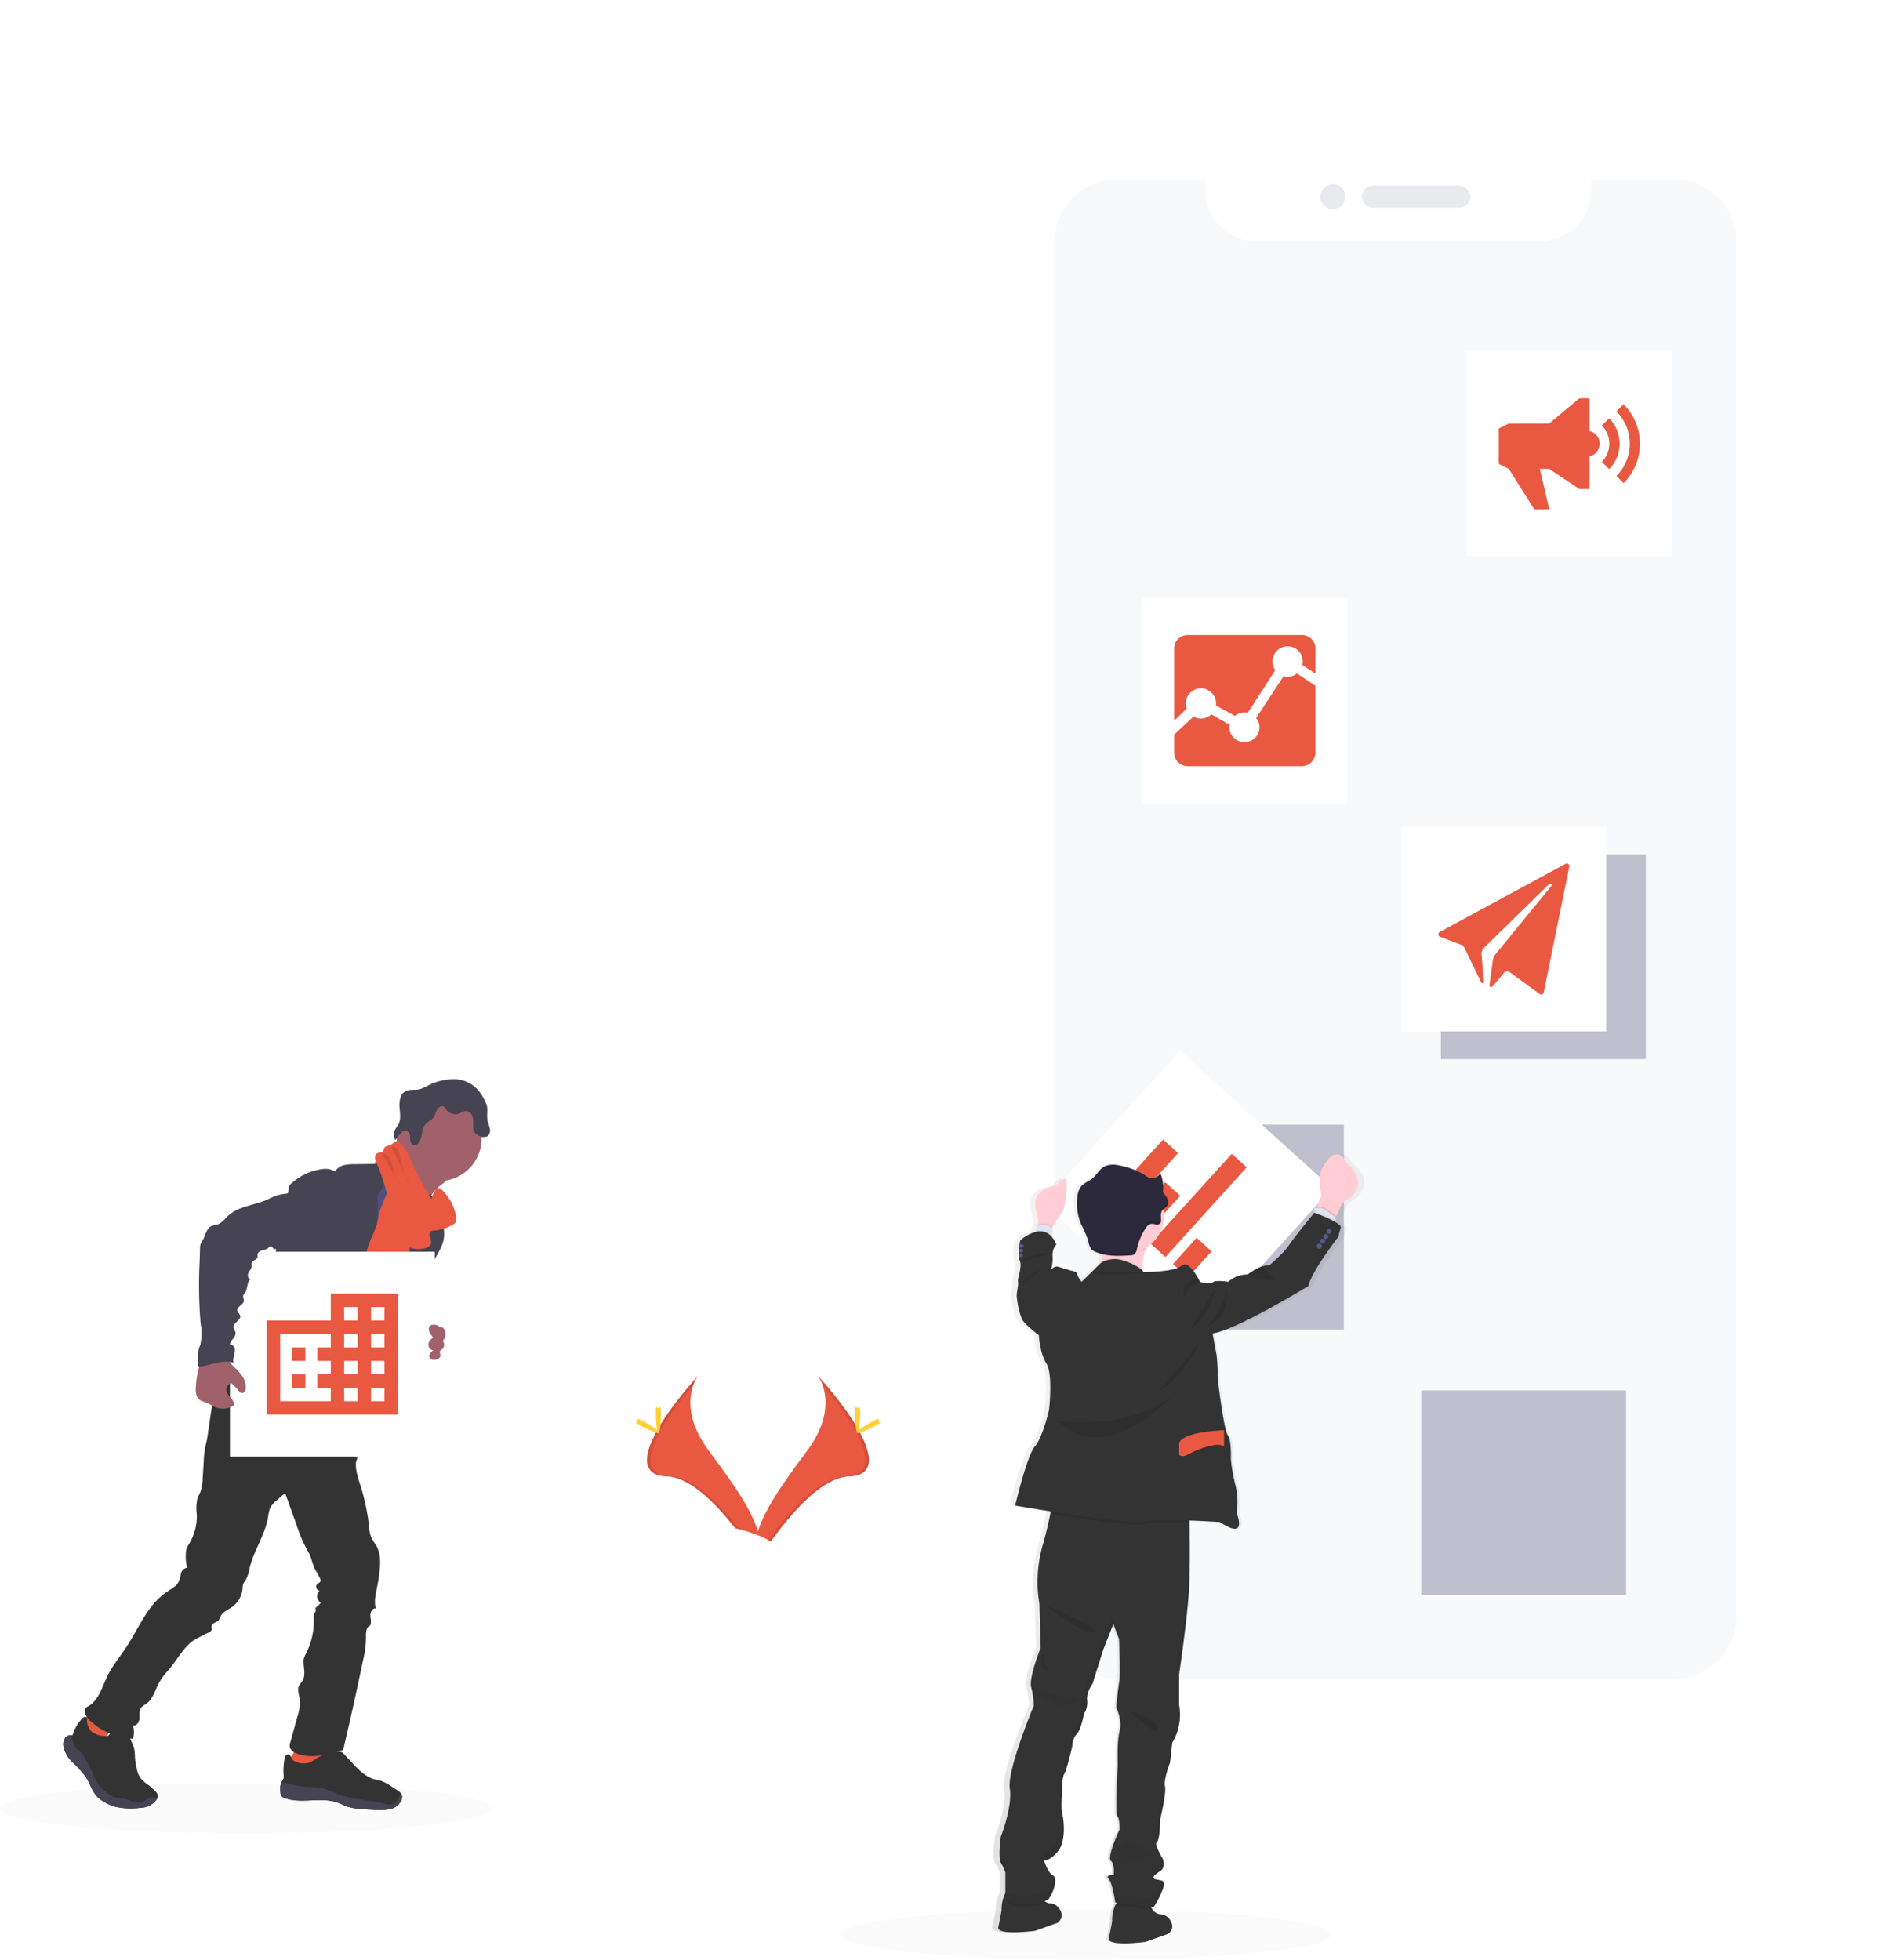 <svg xmlns="http://www.w3.org/2000/svg" xmlns:xlink="http://www.w3.org/1999/xlink" width="527.609" height="546.509" viewBox="0 0 527.609 546.509"><defs><filter id="a" x="250.63" y="23.593" width="276.979" height="500.978" filterUnits="userSpaceOnUse"><feOffset dy="15" input="SourceAlpha"/><feGaussianBlur stdDeviation="10" result="b"/><feFlood flood-color="#707070" flood-opacity="0.122"/><feComposite operator="in" in2="b"/><feComposite in="SourceGraphic"/></filter><linearGradient id="c" x1="0.499" y1="1" x2="0.499" gradientUnits="objectBoundingBox"><stop offset="0" stop-color="gray" stop-opacity="0.251"/><stop offset="0.54" stop-color="gray" stop-opacity="0.122"/><stop offset="1" stop-color="gray" stop-opacity="0.102"/></linearGradient></defs><g transform="translate(0)"><g transform="translate(277.643 38.593)" opacity="0.9"><rect width="6.486" height="53.454" rx="2.29" transform="translate(0 100.027)" fill="#fff"/><rect width="3.638" height="17.598" rx="1.819" transform="translate(218.392 58.154)" fill="#fff"/><rect width="4.099" height="30.629" rx="2.05" transform="translate(218.062 90.371)" fill="#fff"/><rect width="3.902" height="30.892" rx="1.951" transform="translate(218.194 131.717)" fill="#fff"/><g transform="matrix(1, 0, 0, 1, -277.64, -38.59)" filter="url(#a)"><rect width="216.979" height="440.978" rx="38.99" transform="translate(280.63 38.59)" fill="#fff"/></g><g transform="translate(90.547 12.752)"><rect width="30.299" height="6.149" rx="3.075" transform="translate(11.566 0.41)" fill="#e6e8ec"/><circle cx="3.492" cy="3.492" r="3.492" transform="translate(0)" fill="#e6e8ec"/></g></g><ellipse cx="68.578" cy="6.991" rx="68.578" ry="6.991" transform="translate(234.328 532.527)" fill="#afafaf" opacity="0.05"/><ellipse cx="68.578" cy="6.991" rx="68.578" ry="6.991" transform="translate(0 497.301)" fill="#afafaf" opacity="0.05"/><path d="M504.022,174.84h24.816v2.994a14.187,14.187,0,0,0,14.187,14.187h79.193a14.187,14.187,0,0,0,14.187-14.187V174.84h23.308a17.225,17.225,0,0,1,17.225,17.232V575.614a17.225,17.225,0,0,1-17.225,17.232H504.022a17.232,17.232,0,0,1-17.232-17.232V192.072A17.232,17.232,0,0,1,504.022,174.84Z" transform="translate(-192.734 -124.769)" fill="#f8f9fa"/><path d="M793.576,132.7s61.638-3.719,54.369,39.472c0,0,1.464,7.635-5.476,11.1,0,0-.11-3.2-6.318-2.116a28.14,28.14,0,0,1-6.7.322,13.909,13.909,0,0,1-8.192-3.375h0s-17.32-7.159-24.062-35.475c0,0-4.985-6.178-4.788-7.767l10.4,4.444s-3.55,7.5-.732,13.741c0,0,.337-13.47,2.335-13.177.41.059,5.41,2.6,5.41,2.6s-6.12,13.067-1.464,22.569c0,0-1.75-16.105,3.411-21.625l7.32,4.275s-7.145,13.5-2.306,24.516c0,0-1.237-16.9,3.843-23.477l6.632,5.176s-6.713,13.3-2.621,22.437c0,0,.542-19.663,4.063-21.149,0,0,5.805,5.124,6.691,7.218,0,0-4.6,9.663-1.75,14.758,0,0,1.75-13.1,3.184-13.177,0,0,5.783,8.682,6.383,14.641,0,0-.249-8.85-4.978-15.461,0,0,5.586.959,8.85,4.583,0,0-.9-6.135-10.249-6.676,0,0-4.78-6.588-6.061-6.984,0,0,9.334-.783,14.992,1.728,0,0-4.978-5.79-16.705-3.155l-6.544-5.351s12.284-1.676,17.5.176c0,0-6-5.124-19.267-1.391l-7.13-4.261s10.476-2.262,16.72-1.464c0,0-6.588-3.55-18.806.3l-5.124-2.291s7.679-1.508,9.927-1.75,2.365-.856,2.365-.856a26.61,26.61,0,0,0-14.516,1.654S793.393,133.381,793.576,132.7Z" transform="translate(-586.061 -113.456)" fill="#fff"/><path d="M747.767,106.477s27.818-1.676,24.568,17.84a4.761,4.761,0,0,1-2.474,5.015s-.051-1.464-2.855-.959a12.819,12.819,0,0,1-3.023.146,6.31,6.31,0,0,1-3.7-1.523h0s-7.826-3.236-10.871-16.032c0,0-2.255-2.789-2.2-3.507l4.7,2.006s-1.6,3.389-.337,6.208c0,0,.146-6.083,1.054-5.944.183,0,2.438,1.179,2.438,1.179s-2.76,5.9-.674,10.2c0,0-.791-7.277,1.537-9.773l3.309,1.933s-3.228,6.1-1.039,11.076c0,0-.564-7.635,1.735-10.607l3,2.343s-3.038,6.01-1.186,10.139c0,0,.242-8.887,1.83-9.561,0,0,2.628,2.313,3.023,3.265,0,0-2.072,4.392-.783,6.669,0,0,.791-5.922,1.464-5.952,0,0,2.613,3.924,2.884,6.588a14.246,14.246,0,0,0-2.247-6.984,7.841,7.841,0,0,1,4,2.072s-.4-2.774-4.641-3.016c0,0-2.16-2.979-2.738-3.162,0,0,4.217-.351,6.771.783,0,0-2.247-2.613-7.547-1.464l-2.928-2.416s5.549-.732,7.906.081c0,0-2.716-2.313-8.7-.63l-3.221-1.925s4.729-1.018,7.547-.652c0,0-2.972-1.6-8.492.132l-2.306-1.032s3.463-.681,4.48-.791,1.069-.388,1.069-.388a11.976,11.976,0,0,0-6.508.732S747.686,106.784,747.767,106.477Z" transform="translate(-477.032 -106.441)" fill="#fff"/><path d="M872.751,630.54s-6.332,8.287,2.928,20.79,16.888,23.06,13.8,30.856c0,0-13.967-23.22-25.336-23.55S860.248,644.507,872.751,630.54Z" transform="translate(-678.107 -246.875)" fill="#e95841"/><path d="M873.245,630.54a10.434,10.434,0,0,0-1.3,2.6c-11.091,13.03-17,25.2-6.332,25.5,9.927.285,21.844,18.045,24.692,22.525a8.384,8.384,0,0,1-.337,1.025s-13.967-23.22-25.336-23.55S860.741,644.507,873.245,630.54Z" transform="translate(-678.601 -246.875)" opacity="0.1"/><path d="M896.42,644.316c0,2.928.329,5.278.732,5.278s.732-2.365.732-5.278-.41-1.537-.813-1.537S896.42,641.388,896.42,644.316Z" transform="translate(-713.547 -250.066)" fill="#ffd037"/><path d="M898.672,648.987c2.562,1.391,4.788,2.24,4.985,1.881s-1.728-1.772-4.29-3.17-1.545-.373-1.742,0S896.11,647.589,898.672,648.987Z" transform="translate(-719.84 -251.282)" fill="#ffd037"/><path d="M834.66,630.54s6.332,8.287-2.928,20.79-16.888,23.06-13.806,30.856c0,0,13.967-23.22,25.336-23.55S847.163,644.507,834.66,630.54Z" transform="translate(-606.561 -246.875)" fill="#e95841"/><path d="M834.287,630.54a10.134,10.134,0,0,1,1.3,2.6c11.091,13.031,17,25.2,6.339,25.5-9.934.285-21.844,18.045-24.7,22.525a9.87,9.87,0,0,0,.337,1.025s13.967-23.22,25.336-23.55S846.79,644.507,834.287,630.54Z" transform="translate(-606.188 -246.875)" opacity="0.1"/><path d="M822.014,644.316c0,2.928-.329,5.278-.732,5.278s-.732-2.365-.732-5.278.41-1.537.813-1.537S822.014,641.388,822.014,644.316Z" transform="translate(-582.137 -250.066)" fill="#ffd037"/><path d="M817.878,648.987c-2.555,1.391-4.788,2.24-4.978,1.881s1.72-1.772,4.282-3.17,1.552-.373,1.742,0S820.411,647.589,817.878,648.987Z" transform="translate(-573.938 -251.282)" fill="#ffd037"/><path d="M889.173,696.107s-17.708-.549-23.045-4.348-27.239-8.338-28.55-2.24-26.61,30.314-6.588,30.475,46.456-3.119,51.778-6.361S889.173,696.107,889.173,696.107Z" transform="translate(-651.317 -261.879)" fill="#fff"/><path d="M830.613,721.366c19.992.161,46.456-3.118,51.778-6.361,4.063-2.467,5.673-11.332,6.215-15.424h.593s-1.12,14.282-6.449,17.525-31.785,6.523-51.778,6.362c-5.769-.051-7.767-2.1-7.657-5.124C824.12,720.18,826.316,721.329,830.613,721.366Z" transform="translate(-651.342 -265.374)" fill="#fff" opacity="0.2"/><rect width="57.122" height="57.122" transform="translate(317.635 313.645)" fill="#3a3768" opacity="0.3"/><rect width="57.122" height="57.122" transform="translate(401.82 238.244)" fill="#3a3768" opacity="0.3"/><rect width="57.122" height="57.122" transform="translate(396.33 387.757)" fill="#3a3768" opacity="0.3"/><rect width="57.122" height="57.122" transform="translate(409.075 97.991)" fill="#fff"/><path d="M564.808,265.79l-2.028,2.02a7.152,7.152,0,0,1,0,10.124l2.028,2.035a10.029,10.029,0,0,0,0-14.18Z" transform="translate(-116.093 -149.139)" fill="#e95841"/><path d="M558.343,259.849l-2,2a12.723,12.723,0,0,1,0,17.979l2,2a15.534,15.534,0,0,0,0-21.961Zm-9.517,7.482V258.18h-2.818l-8.433,7.028H526.331l-2.811,1.406v9.846l2.811,1.406,7.057,11.252H537.6l-2.635-11.252H537.6l8.433,5.629h2.818v-9.151a3.594,3.594,0,0,0,0-7.013Z" transform="translate(-105.573 -147.1)" fill="#e95841"/><rect width="57.122" height="57.122" transform="matrix(-0.742, -0.671, 0.671, -0.742, 333.115, 373.735)" fill="#fff"/><path d="M712.673,548.3l-4.143-3.763-22.693,25.014,4.173,3.777Zm-9.787,23.426-4.173-3.77-6.588,7.32,4.173,3.77Zm-8.741-15.49-4.173-3.777L679.6,563.929l4.165,3.77Zm-.593-11.918-4.173-3.777L673.34,558.263l4.173,3.777Z" transform="translate(-365.031 -222.759)" fill="#e95841"/><rect width="57.122" height="57.122" transform="translate(318.579 166.826)" fill="#fff"/><path d="M677.664,363.732,670,375.445a4.172,4.172,0,0,1,.952,2.665,4.224,4.224,0,0,1-8.44,0,4.65,4.65,0,0,1,.073-.783l-5.066-2.928a4.239,4.239,0,0,1-5,.63l-5.388,5.044V385.1a3.763,3.763,0,0,0,3.755,3.755h31.873a3.77,3.77,0,0,0,3.755-3.755V366.419L681.39,363a4.173,4.173,0,0,1-2.584.893,4.3,4.3,0,0,1-1.113-.154Z" transform="translate(-319.708 -175.187)" fill="#e95841"/><path d="M654.6,363.215a4.217,4.217,0,0,1,4.224,4.217,2.732,2.732,0,0,1-.037.549l5.285,2.928a4.15,4.15,0,0,1,2.672-.952,4.056,4.056,0,0,1,.908.1l7.687-11.9a4.217,4.217,0,1,1,7.657-2.445,4.389,4.389,0,0,1-.117,1l3.66,2.423v-7.042a3.763,3.763,0,0,0-3.755-3.748h-31.9a3.755,3.755,0,0,0-3.755,3.748v20.161l3.514-3.367a4.261,4.261,0,0,1-.264-1.464,4.217,4.217,0,0,1,4.217-4.2Z" transform="translate(-319.708 -171.258)" fill="#e95841"/><rect width="57.122" height="57.122" transform="translate(390.788 230.514)" fill="#fff"/><path d="M585.929,435.458,550.79,454.491a.732.732,0,0,0,.051,1.31l6,2.262a1.464,1.464,0,0,1,.791.732l4.656,9.59c.088.425.871.542.878.11l-.732-7.928a2.818,2.818,0,0,1,.644-1.6l18.213-17.847a.454.454,0,0,1,.4-.117.417.417,0,0,1,.227.666l-15.7,19.194a3.507,3.507,0,0,0-.615,1.581l-.937,6.845c.073.6.542.827.922.293l3.382-3.975a.732.732,0,0,1,1-.161l8.719,6.354a.732.732,0,0,0,1.105-.432l7.152-35.138a.732.732,0,0,0-1.025-.791Z" transform="translate(-149.317 -194.578)" fill="#e95841"/><path d="M1032.569,776.743c-3.323.432-6.771.732-9.956-.337-.49-.154-1.054-.49-.988-1a1.172,1.172,0,0,1,.227-.483,31.052,31.052,0,0,0,3.023-5.732.468.468,0,0,1,.183-.256.446.446,0,0,1,.322,0c1.464.381,2.738,1.332,4.2,1.735a6,6,0,0,0,2.284.176c.659-.073,1.567-.622,2.16-.556C1033.66,772.467,1032.825,774.525,1032.569,776.743Z" transform="translate(-941.342 -283.951)" fill="#e95841"/><path d="M1110.475,767.836c-2.2-1.464-4.465-3.089-5.761-5.41a.888.888,0,0,1-.154-.461.951.951,0,0,1,.183-.454,18.754,18.754,0,0,1,4.678-5.051,13.832,13.832,0,0,1,2.614,2.408c.549.578,2.072,1.53,2.086,2.394,0,.52-.578,1.083-.849,1.464-.366.542-.732,1.1-1.047,1.654A27.473,27.473,0,0,0,1110.475,767.836Z" transform="translate(-1082.152 -280.616)" fill="#e95841"/><path d="M995.1,784.751a2.2,2.2,0,0,0,.4,1.464,1.955,1.955,0,0,0,.842.49c4.656,1.662,10.014-.417,14.641,1.23.959.337,1.859.82,2.818,1.142a15.259,15.259,0,0,0,3.492.622c1.647.161,3.294.256,4.941.3a11.952,11.952,0,0,0,3.719-.322,4.5,4.5,0,0,0,2.855-2.262,2.2,2.2,0,0,0,.139-1.611,1.824,1.824,0,0,0-.3-.52,4.459,4.459,0,0,0-1.1-.886l-1.713-1.105a11.438,11.438,0,0,0-2.591-1.376c-.673-.22-1.4-.315-2.079-.512-2.408-.732-4.239-2.613-5.944-4.444l-2.328-2.482a2.277,2.277,0,0,0-.805-.644,2.2,2.2,0,0,0-1-.1,13.448,13.448,0,0,0-6.347,2.138,9.16,9.16,0,0,1-1.567.922,5.593,5.593,0,0,1-4.392-.549c-.6-.315-.469-.512-.732-1.076s-.864-.93-1.391-.41a1.529,1.529,0,0,0-.329.63,17.466,17.466,0,0,0-.315,5.176,2.3,2.3,0,0,1-.1.805,4.909,4.909,0,0,1-.454.732,1.145,1.145,0,0,0-.1.19,5.08,5.08,0,0,0-.264,2.46Z" transform="translate(-916.906 -285.239)" fill="#333"/><path d="M995.1,787.892a2.2,2.2,0,0,0,.4,1.464,1.955,1.955,0,0,0,.842.49c4.656,1.662,10.014-.417,14.641,1.23.959.337,1.859.82,2.818,1.142a15.259,15.259,0,0,0,3.492.622c1.647.161,3.294.256,4.941.3a11.951,11.951,0,0,0,3.719-.322,4.5,4.5,0,0,0,2.855-2.262,2.2,2.2,0,0,0,.139-1.611,1.82,1.82,0,0,0-.3-.52c-.278.571-.476,1.318-.644,1.589a3.25,3.25,0,0,1-2.2,1.574,5.571,5.571,0,0,1-1.984-.256c-4.217-1.047-8.7-1.061-12.738-2.643a30.429,30.429,0,0,0-4.173-1.6,33.161,33.161,0,0,0-4.51-.366c-2.379-.19-4.678-.908-7.028-1.281A5.08,5.08,0,0,0,995.1,787.892Z" transform="translate(-916.903 -288.381)" fill="#464353"/><path d="M1088.16,768.647a8.449,8.449,0,0,0,2.569,4.575,29.334,29.334,0,0,1,3.587,3.931c1.215,1.845,1.75,4.121,3.316,5.681a8.976,8.976,0,0,0,1.991,1.464,13.764,13.764,0,0,0,2.584,1.186,19.78,19.78,0,0,0,7.321.4,6.506,6.506,0,0,0,2.313-.454,6.708,6.708,0,0,0,.981-.593,4.657,4.657,0,0,0,1.464-1.515,1.523,1.523,0,0,0,.139-1.091,2.491,2.491,0,0,0-.732-1.069,16.537,16.537,0,0,0-1.764-1.589,10.477,10.477,0,0,1-2.3-2.021,6.591,6.591,0,0,1-.886-2.02,18.116,18.116,0,0,1-.644-3.843,12.1,12.1,0,0,0-.271-2.569c-.373-1.318-1.354-2.511-1.237-3.88a1,1,0,0,0-.051-.586.916.916,0,0,0-.461-.285,8.34,8.34,0,0,0-2.4-.549,2.767,2.767,0,0,0-2.2.871c-.344.41-.564.981-1.069,1.164a1.773,1.773,0,0,1-.732,0,6.227,6.227,0,0,1-3.485-1.076,4.392,4.392,0,0,1-1.464-3.2c0-.454.2-.93-.49-1.025-.534-.073-.952.483-1.223.849a11.948,11.948,0,0,0-2.35,4.282,1.184,1.184,0,0,0-.447-.088,1.911,1.911,0,0,0-1.6.82,3.163,3.163,0,0,0-.469,2.225Z" transform="translate(-1070.466 -281.712)" fill="#333"/><path d="M1088.405,770.511a8.449,8.449,0,0,0,2.57,4.575,29.33,29.33,0,0,1,3.587,3.931c1.215,1.845,1.75,4.121,3.316,5.681a8.978,8.978,0,0,0,1.991,1.464,13.757,13.757,0,0,0,2.584,1.186,19.779,19.779,0,0,0,7.32.4,6.508,6.508,0,0,0,2.313-.454,6.721,6.721,0,0,0,.981-.593,4.656,4.656,0,0,0,1.464-1.515,3.565,3.565,0,0,0-1.508-.359c-1.091.059-1.881,1.083-2.928,1.4-1.464.447-2.928-.6-4.458-.959-.981-.227-2.021-.161-2.979-.476a7.356,7.356,0,0,1-2.2-1.332,11.15,11.15,0,0,1-2.35-2.269,14.475,14.475,0,0,1-1.384-2.753,39.328,39.328,0,0,0-2.789-5.336,3.546,3.546,0,0,0-.571-.732c-.227-.212-.512-.366-.732-.556a5.823,5.823,0,0,1-1.771-3.228,5.405,5.405,0,0,0-.4-1.076,1.911,1.911,0,0,0-1.6.82A3.163,3.163,0,0,0,1088.405,770.511Z" transform="translate(-1070.712 -283.576)" fill="#464353"/><path d="M1001.369,553.45a10.628,10.628,0,0,0-2.987,3.492c-.732,1.376-4.751,12.064-4.517,13.594-1.318-1.332-6.545-1.552-7.855-2.877-.556-.556-3.565-3.338-4.012-3.982s-3.8-2.028-4.165-2.687c-1.369-2.452,9.707-11.713,8.294-14.172a.6.6,0,0,1-.117-.381.586.586,0,0,1,.183-.293,17.616,17.616,0,0,1,3.206-2.2,5.125,5.125,0,0,0,2.445-2.928,10.521,10.521,0,0,1,2.833,1.918q3.038,2.6,5.988,5.329c.776.732,2.255,1.662,2.613,2.679S1002.109,552.85,1001.369,553.45Z" transform="translate(-878.51 -222.888)" fill="#a1616a"/><path d="M1026.122,552.61a32.093,32.093,0,0,1,4.744,3.88,9.492,9.492,0,0,1,3.023,4.839c.139.732.117,1.508.234,2.262.49,3.28,3.338,5.688,4.59,8.785a15.01,15.01,0,0,1,.805,2.928,34.513,34.513,0,0,1,.571,5.754c0,1.874-1.8,3.162-2.474,4.912a29.782,29.782,0,0,0-1.193,5.322,64.836,64.836,0,0,1-2.994,9.883c-2.474,6.83-10.49,25.717-12.965,32.554-7.577-1.9-27.752-6.274-34.457-10.249-2.24-1.332,15.519-16.383,13.125-17.423a1.208,1.208,0,0,1-.666-.505,1.157,1.157,0,0,1,0-.732c2.386-10.461,9.875-19.033,13.265-29.282,1.179-3.536,3.294-6.552,4.9-9.919,1.464-3.045,2.233-6.405,3.968-9.3a6.216,6.216,0,0,1,1.266-1.589,7.768,7.768,0,0,1,1.405-.842C1024.233,553.379,1025.156,553.093,1026.122,552.61Z" transform="translate(-921.19 -225.993)" fill="#514e7f"/><circle cx="11.859" cy="11.859" r="11.859" transform="translate(110.598 305.651)" fill="#a1616a"/><path d="M1044.918,547.4a3.975,3.975,0,0,0-4.458-.637,2.2,2.2,0,0,0-1.325,2.138l-5.856.088a12.257,12.257,0,0,0-2.789.256,4.055,4.055,0,0,0-2.328,1.464c-.073.1-.154.205-.271.227a.468.468,0,0,1-.271-.1,5.161,5.161,0,0,0-2.928-.527,15.828,15.828,0,0,0-8.609,3.785,2.788,2.788,0,0,0-1.025,1.252c-.2.666,0,1.523-.483,1.977,0,5.527-1.9,10.673-3.162,16.054a7.114,7.114,0,0,1-1.779,2.555,10.249,10.249,0,0,0-1.9,2.84c-1.069,2.789.41,6.061-.637,8.865a14.279,14.279,0,0,1-2.021,3.184,8.206,8.206,0,0,0-1.72,4.114c-.044.673.044,1.347,0,2.028a12.361,12.361,0,0,1-.483,2.665c-.425,1.618-.878,3.236-1.347,4.846-.732,2.606-1.757,5.424-4.092,6.815,5.644.959,11.588,1.889,16.969-.066a8.784,8.784,0,0,0,2.115-1.061c1.94-1.384,2.877-3.755,3.712-5.988a28.144,28.144,0,0,0,2.079-7.73,8.843,8.843,0,0,1,.351-2.526c.549-1.464,2-2.335,3.331-3.141a16.025,16.025,0,0,0,4-3.118,6.222,6.222,0,0,0,1.625-4.685c-.1-.827-.425-1.625-.461-2.46a1.969,1.969,0,0,1,1.142-2.028c4.107-1.245,6.069-6.105,6.984-10.3a32.868,32.868,0,0,0,.527-6.588l.051-4.239a5.623,5.623,0,0,0,1.845-4.055,4.546,4.546,0,0,1,0-1.34,3.753,3.753,0,0,1,.937-1.464,12.373,12.373,0,0,0,2.277-3.1Z" transform="translate(-934.525 -224.314)" fill="#464353"/><path d="M993.619,565.01a31.351,31.351,0,0,0,.132,3.982c.117.5.315.974.461,1.464a8.639,8.639,0,0,1-.549,5.578,31,31,0,0,1-2.848,4.941,7.525,7.525,0,0,0-.915,1.706,8.839,8.839,0,0,0-.351,1.955,59.514,59.514,0,0,1-1.4,7.862,15.446,15.446,0,0,1-2.767,6.318,1.919,1.919,0,0,1-1.142.776,2.064,2.064,0,0,1-.974-.2l-3.031-1.149a2.116,2.116,0,0,1-.732-.381,1.838,1.838,0,0,1-.425-1.186,17.43,17.43,0,0,1,1.332-7.181c2.46-6.984,5.725-13.711,7.321-20.937.447-2.02.681-5.124,2.152-6.7.608-.659.4-.381,1.127,0a9.174,9.174,0,0,1,1.061.564A3.477,3.477,0,0,1,993.619,565.01Z" transform="translate(-870.591 -228.364)" fill="#464353"/><path d="M1059.24,625.68" transform="translate(-994.095 -245.573)" fill="#464353"/><path d="M1005.9,576.888q-1.208,6.391-2.467,12.789l-11.771-3.089a8.245,8.245,0,0,1,1.018-3.521c1.076-2.694,1.1-5.688,1.969-8.455.659-2.108,1.8-4.048,2.416-6.171.359-1.23.534-2.518.886-3.755a28.67,28.67,0,0,1,1.384-3.58,22.8,22.8,0,0,1,2.569-4.766c1.508.564,3.111,1.215,3.968,2.57a5.463,5.463,0,0,1,.732,2.533c.2,2.65-.732,5.307-.432,7.928a23.429,23.429,0,0,1-.271,7.518Z" transform="translate(-892.005 -226.993)" fill="#e95841"/><path d="M1079.267,652.715c-.659,2.518.3,5.124,1.076,7.628a59.228,59.228,0,0,1,2.4,11.486,9.516,9.516,0,0,0,.593,2.928,27.333,27.333,0,0,0,1.427,2.343c1.186,2.094,1.157,4.656.9,7.05-.168,1.581-.425,3.155-.732,4.714-.388,1.9-.864,3.887-.307,5.739-.93-.2-1.567,1-1.53,1.955s.373,1.984-.08,2.826c-1.157.417-1.171,2.006-1.135,3.228a27.227,27.227,0,0,1-.8,6.325q-2.621,12.584-5.563,25.1c-4.239,1.318-9.187,2.687-13.228.864a2.6,2.6,0,0,1-1.676-1.684,3.03,3.03,0,0,1,.161-1.3l1.918-6.969a12.833,12.833,0,0,0,.688-5.124c-.19-1.3-.732-2.687-.117-3.821a11.012,11.012,0,0,1,.805-1.069c1.01-1.464.483-3.433.4-5.219a4.087,4.087,0,0,1,.088-1.193,6.26,6.26,0,0,1,.564-1.31,20.008,20.008,0,0,0,2.2-9.956,2.446,2.446,0,0,1,.176-1.3,2.987,2.987,0,0,0,.322-.527,1.412,1.412,0,0,0-.1-.959,8.33,8.33,0,0,0,1.545-1.464,2.2,2.2,0,0,1-.366-3.382,1.127,1.127,0,0,1-.542-1.94c.249-.176.571-.249.732-.5.271-.366.051-.886-.168-1.281l-1.171-2.116c-.871-1.567-1.069-3.506-2.006-5.036a37.791,37.791,0,0,1-3.089-7.05l-3.338-9.3-2.269,1.969a7.108,7.108,0,0,0-1.867,2.13,8.991,8.991,0,0,0-.6,2.548c-.835,5.051-4.019,9.429-5.2,14.414a9.717,9.717,0,0,1-1.069,3.221,6.963,6.963,0,0,0-.615.922,4.853,4.853,0,0,0-.256,1.53,7.13,7.13,0,0,1-3.009,5.124c-1.113.732-2.526,1.3-3.111,2.511a4.953,4.953,0,0,1-.512,1.069c-.542.651-1.713.732-1.947,1.545-.124.461.117,1-.146,1.406a1.282,1.282,0,0,1-.549.41l-3.272,1.64c-3.66,1.823-5.505,6-8.206,9.07a18.835,18.835,0,0,0-2.452,3.25c-1.164,2.079-1.706,4.692-3.66,6.032a5.684,5.684,0,0,0-1.42,1.054c-.622.813-.4,1.955-.447,2.979s-.842,2.24-1.815,1.933a7.064,7.064,0,0,1,0,3.785,19.077,19.077,0,0,1-11.566-4.685,4.564,4.564,0,0,1-1.881-3.155,1.221,1.221,0,0,1,.139-.63,1.712,1.712,0,0,1,.732-.556c3.053-1.654,3.975-5.49,5.505-8.609,1.354-2.745,3.345-5.124,5.036-7.672,3.66-5.49,6.105-12.13,11.6-15.761,1.208-.8,2.613-1.508,3.214-2.826a22.54,22.54,0,0,0,.644-2.343,1.969,1.969,0,0,1,1.72-1.464,10.444,10.444,0,0,1-.4-3.66,4.55,4.55,0,0,1,.183-1.574,7.437,7.437,0,0,1,.805-1.552,15.043,15.043,0,0,0,2.072-8.052,12.967,12.967,0,0,1,.139-4.326c.22-.732.6-1.34.871-2.02a12.6,12.6,0,0,0,.63-3.77l.3-4.824a23.082,23.082,0,0,1,.622-4.766c1.018-3.741,1.991-19.414,5.439-21.178s9.334,10.293,13.177,10.534a17.57,17.57,0,0,1,5.036.966,24.411,24.411,0,0,1,6.83,4.531l7.115,5.973a25.933,25.933,0,0,0,4.414,3.185Z" transform="translate(-979.811 -246.02)" fill="#333"/><path d="M985.243,520.947a8.946,8.946,0,0,0-6.9-3.367,16.1,16.1,0,0,0-7.628,1.918,9.837,9.837,0,0,1-2.2.915c-1.259.256-2.65-.088-3.785.512-1.508.8-1.793,2.833-1.662,4.531s.447,3.558-.454,5.014a13.873,13.873,0,0,0-.871,1.3,4.348,4.348,0,0,0,.081,2.789,22.394,22.394,0,0,0,1.464-1.837,1.7,1.7,0,0,1,2.072-.542c.644.432.644,1.23.673,1.94s.22,1.567.893,1.8a1.464,1.464,0,0,0,1.464-.586c1.149-1.406.688-3.66,1.823-5.066.651-.805,1.728-1.193,2.328-2.035.469-.659.586-1.515,1-2.2s1.369-1.237,2.013-.732a2.738,2.738,0,0,1,.534.732,3.082,3.082,0,0,0,3.66,1.1,6.42,6.42,0,0,1,1.589-.681,1.954,1.954,0,0,1,1.808.981,3.9,3.9,0,0,1,.476,2.094c0,.988-.176,2.072.4,2.877a2.972,2.972,0,0,0,.849.732,2.513,2.513,0,0,0,2.782.286,2.094,2.094,0,0,0,.622-1.947,16.027,16.027,0,0,0-.593-2.057c-.439-1.552.132-3.3-.351-4.766A15,15,0,0,0,985.243,520.947Z" transform="translate(-851.651 -216.607)" fill="#464353"/><path d="M997.051,562.7a1.83,1.83,0,0,1-.11,1.091,1.771,1.771,0,0,1-.593.571,12.283,12.283,0,0,1-5.593,1.808,1.685,1.685,0,0,0-.732.2,1.384,1.384,0,0,0-.329,1.559,4.152,4.152,0,0,1,.351,1.654c-.146,1.047-1.384,1.523-2.438,1.654a5.651,5.651,0,0,1-4.239-.82,6.537,6.537,0,0,1-1.75-2.628c-2.877-6.588-3.887-13.909-6.8-20.5a4.165,4.165,0,0,1-.439-1.369,1.361,1.361,0,0,1,.542-1.266c.542-.337,1.384-.146,1.75-.666.183-.271.161-.63.322-.908.337-.6,1.215-.527,1.823-.849.469-.256.8-.732,1.318-.871a1.684,1.684,0,0,1,1.376.593c1.706,1.6,2.606,3.858,3.558,6a71.2,71.2,0,0,0,5.124,9.451c-.227-.351,1.083-3.023,1.6-3.126.893-.183,2.05,1.391,2.533,1.984A12.561,12.561,0,0,1,997.051,562.7Z" transform="translate(-869.814 -222.978)" fill="#e95841"/><rect width="57.122" height="57.122" transform="translate(64.127 349.091)" fill="#fff"/><path d="M1014.48,606.766v-7.5h18.726v33.747H996.64V606.766Zm11.237,22.5h3.741v-3.748h-3.741Zm0-7.5h3.741v-3.748h-3.741Zm0-7.5h3.741v-3.755h-3.741Zm0-7.5h3.741v-3.755h-3.741Zm-7.489,22.5h3.733v-3.748h-3.741Zm0-7.5h3.733v-3.748h-3.741Zm0-7.5h3.733v-3.755h-3.741Zm0-7.5h3.733v-3.755h-3.741Zm-17.847,22.5h14.1v-3.748h-3.741v-3.748h3.741v-3.748h-3.741v-3.755h3.741v-3.748h-14.1Zm3.28-14.992h3.741v3.755h-3.741Zm0,7.5h3.741v3.755h-3.741Z" transform="translate(-922.235 -238.496)" fill="#e95841"/><path d="M1064.6,625.234a23.069,23.069,0,0,1,2.709,2.84,5.659,5.659,0,0,1,1.244,3.66,1.883,1.883,0,0,1-.351,1.069.915.915,0,0,1-1.018.315,1.467,1.467,0,0,1-.5-.447,23.421,23.421,0,0,0-1.684-1.83c-.22-.212-.5-.439-.791-.359a.835.835,0,0,0-.344.227,2.329,2.329,0,0,0-.732,1.105,2.62,2.62,0,0,0,.776,2.13,5.521,5.521,0,0,1,1.31,1.94.826.826,0,0,1,0,.622,1.016,1.016,0,0,1-.388.337,5.651,5.651,0,0,1-4.736.307c-1.018-.4-1.9-1.105-2.928-1.464a7.042,7.042,0,0,1-1.3-.483,2.665,2.665,0,0,1-1.149-1.713,7.319,7.319,0,0,1-.081-2.116,24.155,24.155,0,0,1,1.764-7.979.952.952,0,0,1,.286-.425,1,1,0,0,1,.483-.139c1.281-.132,3.389-.791,4.626-.315a3.16,3.16,0,0,1,1.091.974C1063.176,623.748,1064.6,624.9,1064.6,625.234Z" transform="translate(-1000.008 -244.68)" fill="#a1616a"/><path d="M1044.744,607.579c0-1.23,1.523-4.18-.886-4.392,0-1.3,1.852-2.123,1.515-3.5-.117-.469-.49-.842-.549-1.31-.154-1.34,2.262-2.064,1.867-3.353-.146-.49-.681-.791-.8-1.288-.271-1.157,1.8-1.676,1.838-2.862,0-.4-.22-.783-.2-1.179,0-.505.439-.886.681-1.318.622-1.12.322-2.855,1.464-3.426-.732.059-1.017-1.061-.7-1.75s.952-1.281.952-2.042a3.25,3.25,0,0,1,0-.842c.212-.732,1.413-.783,1.611-1.515a7.792,7.792,0,0,0,0-.827c.073-.571.659-.922,1.208-1.091a4.8,4.8,0,0,0,1.611-.571c.351-.271.732-.732,1.135-.476.139.081.212.242.322.366.447.52,1.3.293,1.874-.1a7.751,7.751,0,0,0,2.87-5.168c.366-1.991.344-4.048.783-6.025a13.837,13.837,0,0,1,.534-1.8,9.322,9.322,0,0,0,.849-1.8c.088-1.149-2.3-.366-3.206-.249a14.232,14.232,0,0,0-2.606.49,27.566,27.566,0,0,0-2.657,1.164c-3.66,1.6-7.994,1.8-10.907,4.487-.959.886-1.764,2.042-3,2.438a15.328,15.328,0,0,0-1.684.439c-1.384.652-1.6,2.482-2.35,3.807a8.159,8.159,0,0,0-.622,1.1,4.326,4.326,0,0,0-.2,1.406l-.1,3.477a128.452,128.452,0,0,0,.278,17.452,14.405,14.405,0,0,1-.066,5.71c-.146.5-.359.974-.483,1.464a9.973,9.973,0,0,0-.19,1.808l-.081,2.247a.542.542,0,0,0,.718.666c3.14-.278,6.3-2.05,9.268-.981" transform="translate(-979.716 -228.16)" fill="#464353"/><path d="M982.425,611.913a.966.966,0,0,1,.351.293,2.5,2.5,0,0,1,0,2.972,1,1,0,0,0-.176.293.864.864,0,0,0,.088.5,1.647,1.647,0,0,1-.227,1.845c-.227.19-.534.285-.681.534-.256.425.1.966.044,1.464-.073.652-.842.974-1.464,1.054a1.559,1.559,0,0,1-1.428-.381,1.186,1.186,0,0,1,0-1.3,3.469,3.469,0,0,1,.966-.966,1.464,1.464,0,0,1-1.384-1.34,2.079,2.079,0,0,1,.835-1.823c.132-.11.293-.22.329-.4s-.139-.417-.3-.586c-.732-.732-1.3-2.526.081-2.928a3.389,3.389,0,0,1,1.464.066c.351.11.351.322.622.469S982.117,611.759,982.425,611.913Z" transform="translate(-859.024 -241.666)" fill="#a1616a"/><path d="M991.71,543.14a2.415,2.415,0,0,1,1.859.937,5.351,5.351,0,0,1,.776,2.489,21.821,21.821,0,0,0,2.928,7.95" transform="translate(-882.694 -223.456)" opacity="0.1"/><path d="M995.32,545.88a2.84,2.84,0,0,1,2.43,1.464,8.124,8.124,0,0,1,.615,2.482,13.486,13.486,0,0,0,2.438,5.2" transform="translate(-888.866 -224.19)" opacity="0.1"/><path d="M628.509,761.665c.593-2.511.952-4.707.952-4.707a9.752,9.752,0,0,1,1.091-4.78v-.688h0v-5.051a16.7,16.7,0,0,0-1.274-2.643c-.908-1.581,0-7.394,0-7.394s3.367-8.192,2.555-13.389,6.911-23.081,6.911-23.081a22.8,22.8,0,0,0-.732-5.124,3.7,3.7,0,0,1-.1-1.069.8.8,0,0,1,0-.132v.044c.117-3.426,2.826-9.853,2.826-9.853l-.366-12.24s-1.728-7.225,1.091-16.918c.988-3.382,1.618-6.083,2.02-8.177.044-.234.088-.461.124-.681-5.805-.886-10.249-1.625-10.249-1.625s3.367-14.092,5.644-16.559,4.092-10.212,4.092-10.212,1.186-9.956-.732-12.862-2.2-7.928-2.2-7.928-4.392-3.17-4.912-4.583a23.206,23.206,0,0,1-1.464-6.252c0-1.676.549-3.17.366-4.055s1.274-4.224.542-5.812a4.254,4.254,0,0,1-.285-1.53.1.1,0,0,1,0-.044h0a21.756,21.756,0,0,1,.388-4.136,11.713,11.713,0,0,1,4.319-2.313l.1-.373.249-.988a3.33,3.33,0,0,1,.432-.256v-1.83l-.681-3.221c-1.347-5.586,6.12-6.42,6.12-6.42a3.938,3.938,0,0,1,2.116-1.859c1.464-.527.249,8.419-.454,8.99a29.111,29.111,0,0,0-2.928,4.612h0l-.132.227a2.981,2.981,0,0,1,.344.359l-.286,1.94-.044.3a7.971,7.971,0,0,1,1.193,2.028,4.327,4.327,0,0,0-1.091,3.177,9.956,9.956,0,0,1-.454,3.872c.081-.1,1.039-1.135,2-.878s3.66,1.054,3.66,1.054,2.006.351,1.823.791,1.362,2.379,1.362,2.379l5.38-5.124c.059-.154.11-.307.161-.461a12.292,12.292,0,0,0,.461-2.2,11.96,11.96,0,0,1-1.713-.549,3.712,3.712,0,0,1-1.464-.952,5.812,5.812,0,0,1-.864-2.321,32.212,32.212,0,0,0-2-4.451,14.48,14.48,0,0,1-1.039-7.943,5.284,5.284,0,0,1,.82-2.342c.878-1.208,2.474-1.7,3.66-2.665s1.9-2.43,3.258-3.155a6.42,6.42,0,0,1,4.085-.351,21.83,21.83,0,0,1,7.621,2.767,3.918,3.918,0,0,0,2.555.842,3.448,3.448,0,0,0,1.837-1.347.358.358,0,0,0,0-.08l.066-.066a9.64,9.64,0,0,1,.835,4.026v.864a1.679,1.679,0,0,0,0,.19h0a1.287,1.287,0,0,0,.044.285,2.072,2.072,0,0,0,.5.732,3.243,3.243,0,0,1,.439.6.647.647,0,0,0-.073-.22,3.177,3.177,0,0,1,.564,1.691,1.684,1.684,0,0,1-.41,1.215,5.856,5.856,0,0,1-.871.732,10.253,10.253,0,0,1,.154,1.786,10.41,10.41,0,0,1-5.066,8.88l-.183.461a12.8,12.8,0,0,0-.974,5.856.989.989,0,0,0,.066.432l.19.22h0s8.887.088,10.981-1.808,5.278,4.627,5.278,4.627,3.184.622,3.821,0,4.392-.088,4.392-.088a8.053,8.053,0,0,1,5.549-2.02,16.306,16.306,0,0,1,4.078-2.269h0l.1-.037h0a4.552,4.552,0,0,1,2.006-.249s4.392-3.616,5.637-5.549,7.32-9.129,7.372-9.165v-.344l.073-1.047a4.1,4.1,0,0,0,.542.051,1.272,1.272,0,0,1,.124-.366,19.76,19.76,0,0,1,1.288-2.928s0-1.318-.388-1.647.161-5.176.161-5.176,3.938-9.2,7.46-2.335c0,0,6.669,4.444,1.076,9.626,0,0-2.2,1.076-2.548,1.933-.212.556-.966,2.116-1.464,3.148l-.227.461.066.051-.088.864v.337c1.054.593,1.764,1.186,1.6,1.64a9.635,9.635,0,0,0-.637,2.379S719,578.9,717.994,583.046c0,0-20.746,12.328-27.569,13.213l1.179,6.164a48.754,48.754,0,0,1,.271,5.022c-.088,1.318.82,7.32.82,7.32s1.186,8.785,2.2,10.036.82,6.523.82,6.523a43.992,43.992,0,0,0,1.362,7.482,19.012,19.012,0,0,1,.271,7.489s3.463,7.928-4.824,2.555c0,0-4.063-.249-8.785-.41v2.408c.059,4.539.088,10.8-.117,15.534-.366,8.367-2.928,24.89-2.928,24.89v8.316a11.635,11.635,0,0,1,.234,2.379,15.416,15.416,0,0,1-2.24,8.331l-.637,5.549a22.984,22.984,0,0,0-1.523,5.856,2.879,2.879,0,0,0,.066.527,3.933,3.933,0,0,1,.073.849c.081,2.518-1.464,8.55-1.464,8.55s-.1,6.076-1,6.427c-.776.3,1.039,3.507,1.581,4.392a1.471,1.471,0,0,0,.037-.176c.066.117.11.183.11.183a4.27,4.27,0,0,1,.285,1.537,2.2,2.2,0,0,1-1.01,2.138c-1.728,1.061-2.657,1.94-1.193,2.291a14.513,14.513,0,0,1,1.6.337c0-.066.059-.139.081-.2a.981.981,0,0,1,.571,1.018,4.5,4.5,0,0,1-.549,2.057,21.965,21.965,0,0,1-2.46,4.495l-.732-.081a3.456,3.456,0,0,0,.41.732,2.834,2.834,0,0,0,1.025.908,3.278,3.278,0,0,0,1.245.432,3.47,3.47,0,0,1,2.577,1.252c.908,1.171,1.464,2.774-.315,4.18l-6.508,2.24s-11.193,1.464-10.6-1.054.952-4.707.952-4.707a9.934,9.934,0,0,1,.915-4.458,4.4,4.4,0,0,1,.4-.659l-.4-.044s-.82-5.549-1.911-6.588c-.256-.242-.315-.432-.249-.578-.117-.3.168-.476.534-.578l.081.22a5.5,5.5,0,0,1,1.083-.117s.366-2.928-.813-3.968a1.12,1.12,0,0,1-.234-.864,4.978,4.978,0,0,1,.125-1.186l.044.073a42.28,42.28,0,0,1,2.613-6.83s.088-2.643-.637-3.7.088-14.355.088-14.355-.271-6.427.549-9.421-1-6.523-1-6.523v-.234s.044-.4.11-1.018v.066c.183-1.706.527-4.788.783-6.208.366-2.028-.088-11.713-.088-11.713l-1.64-4.136-2.928,7.13-3.089,9.517a8.088,8.088,0,0,0-1.574,4.041v.3a4.78,4.78,0,0,1,0,.637,5.68,5.68,0,0,1-.944,3.389s-.82,4.495-2.094,5.637a5.074,5.074,0,0,0-1.274,3.345s-1.545,6.523-2.277,7.664c-.615.966-.644,3.616-.637,4.392h0v.242s-.212,2.328-.205,4.29v.681a6.824,6.824,0,0,0,.19,1.581v-.234a16.3,16.3,0,0,1,.469,4.063c.044,2.343-.315,5.124-1.735,6.742-2.46,2.818-4,2.467-4,2.467s1.186,3.521,2.643,4.231a.888.888,0,0,1,.154.1.408.408,0,0,1,.037-.205,1.72,1.72,0,0,1,.425,1.318,9.428,9.428,0,0,1-1.8,5.219,2.884,2.884,0,0,1-1.23.732l.227.139a5.134,5.134,0,0,0,.505.242,2.386,2.386,0,0,0,.732.19,3.47,3.47,0,0,1,2.577,1.252c.908,1.171,1.464,2.774-.315,4.18L639,762.719S627.945,764.212,628.509,761.665Z" transform="translate(-351.795 -224.285)" fill="url(#c)"/><path d="M711.944,841.681l6.3-2.24c1.735-1.406,1.179-3.009.3-4.18a3.316,3.316,0,0,0-2.489-1.252,3.082,3.082,0,0,1-1.208-.432,2.856,2.856,0,0,1-1-.908,4.634,4.634,0,0,1-.732-2.438s-6.918-2.02-8.785,0a5.167,5.167,0,0,0-.842,1.23,10.248,10.248,0,0,0-.879,4.458s-.351,2.2-.922,4.707S711.944,841.681,711.944,841.681Z" transform="translate(-392.479 -300.142)" fill="#333"/><path d="M754.062,837.479l6.3-2.24c1.742-1.406,1.186-3.009.307-4.173a3.309,3.309,0,0,0-2.5-1.259,2.279,2.279,0,0,1-.732-.19,3.713,3.713,0,0,1-.483-.242c-1.764-.966-1.72-3.345-1.72-3.345s-6.911-2.028-8.785,0a4.894,4.894,0,0,0-.659.9,10.057,10.057,0,0,0-1.062,4.787s-.351,2.2-.922,4.707S754.062,837.479,754.062,837.479Z" transform="translate(-465.424 -299.016)" fill="#333"/><path d="M710.062,830.231a5.169,5.169,0,0,0-.842,1.23h0l10.366,1.2a4.634,4.634,0,0,1-.732-2.438S711.951,828.21,710.062,830.231Z" transform="translate(-398.21 -300.142)" opacity="0.1"/><path d="M749.31,826.885v1.94c1.61,2.657,9.407,2.079,11.669.732a3.705,3.705,0,0,1-.483-.242c-1.764-.966-1.72-3.345-1.72-3.345s-6.911-2.028-8.785,0A4.9,4.9,0,0,0,749.31,826.885Z" transform="translate(-468.951 -299)" opacity="0.1"/><path d="M695.4,778.446a17.286,17.286,0,0,1,1.237,2.643v6.962c1.757,2.928,10.922,1.94,12.152.351s2.555-5.725,1.149-6.427-2.555-4.231-2.555-4.231,1.464.351,3.873-2.467,1.669-9.07,1.23-10.571,0-6.515,0-6.515-.088-3.521.615-4.67,2.2-7.664,2.2-7.664a5.2,5.2,0,0,1,1.23-3.345c1.23-1.149,2.028-5.637,2.028-5.637a5.776,5.776,0,0,0,.878-3.785c-.264-2.2,1.5-4.583,1.5-4.583l2.994-9.517,2.818-7.138,1.581,4.136s.447,9.692.088,11.713-.878,7.394-.878,7.394,1.764,3.529.966,6.523-.527,9.421-.527,9.421-.791,13.3-.088,14.363.615,3.66.615,3.66-3.609,7.752-2.46,8.785.791,3.968.791,3.968-2.467,0-1.413,1.054,1.852,6.588,1.852,6.588l10.666,1.347a22.555,22.555,0,0,0,2.386-4.495c1.406-3.258-.264-2.928-1.684-3.258s-.52-1.23,1.157-2.291.732-3.433.732-3.433-2.555-4.319-1.676-4.67.974-6.427.974-6.427,1.757-7.225,1.318-9.158,1.413-6.588,1.413-6.588l.615-5.549a15.256,15.256,0,0,0,1.9-10.5v-8.572s2.467-16.559,2.826-24.89c.22-5.359.161-12.672.088-17.24-.044-2.555-.088-4.253-.088-4.253l-38.066-3.96a31.536,31.536,0,0,1-.7,5.651c-.388,2.086-1,4.795-1.947,8.177a37.188,37.188,0,0,0-1.061,16.91l.351,12.24s-3.345,8.192-2.643,10.981a23.254,23.254,0,0,1,.732,5.124s-7.489,17.884-6.7,23.081-2.474,13.353-2.474,13.353S694.522,776.894,695.4,778.446Z" transform="translate(-416.278 -258.927)" fill="#333"/><path d="M748.772,752.875,737.22,751.33S743.75,758.021,748.772,752.875Z" transform="translate(-447.893 -279.241)" opacity="0.05"/><path d="M748.566,735.87s-.4,4.092,2.108,5.637C750.674,741.507,746.186,740.8,748.566,735.87Z" transform="translate(-457.592 -275.098)" opacity="0.1"/><path d="M731.121,718.06s9.678,7.972,13.177,7.32S731.121,718.06,731.121,718.06Z" transform="translate(-439.437 -270.326)" opacity="0.1"/><path d="M707.252,758.55s7.32,1.676,7.569,4.627S707.252,758.55,707.252,758.55Z" transform="translate(-392.011 -281.176)" opacity="0.1"/><path d="M710.674,808.72s10.388,1.94,7.438,3.265a50.368,50.368,0,0,1-7.8,2.372S706.97,814.532,710.674,808.72Z" transform="translate(-397.051 -294.619)" opacity="0.05"/><g transform="translate(278.731 420.224)" opacity="0.05"><path d="M706.826,815.448a2.057,2.057,0,0,0,.952-1.508l.1.19s.974,2.372-.732,3.433c-.19.117-.373.242-.542.359-.307-.059-.644-.1-.959-.183C704.257,817.417,705.15,816.531,706.826,815.448Z" transform="translate(-662.395 -716.241)"/><path d="M724.617,814.415c-.286-.263-.271-.944-.1-1.815a4.912,4.912,0,0,1,.593,2.555,1.956,1.956,0,0,0-.49-.739Z" transform="translate(-693.575 -715.882)"/><path d="M721.954,755.22a12.124,12.124,0,0,1,.732,3.236,12.8,12.8,0,0,0-.805-2.2A6.54,6.54,0,0,1,721.954,755.22Z" transform="translate(-689.309 -700.507)"/><path d="M755.226,748.546a4.187,4.187,0,0,1-.1-.966c.132.659.22,1.274.286,1.808C755.358,749.11,755.3,748.832,755.226,748.546Z" transform="translate(-746.379 -698.46)"/><path d="M722.479,797.285a5.545,5.545,0,0,1-.263-1.954,6.45,6.45,0,0,1,.505,2.467A2.37,2.37,0,0,0,722.479,797.285Z" transform="translate(-689.585 -711.255)"/><path d="M705.4,820.68a35.224,35.224,0,0,1,1.208,5.41l10.651,1.237a22.07,22.07,0,0,0,2.386-4.495,7.843,7.843,0,0,0,.3-.776c.637.293.893.952.051,2.928a21.811,21.811,0,0,1-2.386,4.487l-10.644-1.237s-.8-5.549-1.852-6.588C704.594,821.083,704.923,820.819,705.4,820.68Z" transform="translate(-674.686 -718.047)"/><path d="M696.449,767.293s-.088,6.083-.966,6.435h0c-.447-1-.732-1.955-.344-2.116.878-.351.966-6.427.966-6.427s1.764-7.225,1.318-9.165,1.413-6.588,1.413-6.588l.615-5.549a15.286,15.286,0,0,0,1.94-10.483v-8.558s2.467-16.559,2.818-24.926c.227-5.359.161-12.672.088-17.24v-2.2h.3s.044,1.691.088,4.253c.073,4.561.139,11.881-.088,17.24-.351,8.367-2.818,24.926-2.818,24.926v8.543a15.234,15.234,0,0,1-1.984,10.571l-.615,5.549s-1.852,4.663-1.406,6.588S696.449,767.293,696.449,767.293Z" transform="translate(-651.666 -680.48)"/><path d="M758.066,824.977a10.248,10.248,0,0,0,1.684-4.187c1.091.981-.161,4.795-1.332,6.3s-10.4,2.555-12.159-.359v-1.676C748.644,827.422,756.894,826.478,758.066,824.977Z" transform="translate(-744.636 -718.077)"/><path d="M765.78,812.88a17.607,17.607,0,0,1,1.23,2.643v1.237c-.2-.454-.483-1.054-.878-1.764a5.336,5.336,0,0,1-.388-2.2Z" transform="translate(-765.74 -715.936)"/><path d="M743.855,810.046a16.968,16.968,0,0,1-.871-2.094s1.464.351,3.88-2.467c1.728-2.05,1.823-5.922,1.581-8.455.439,1.5,1.149,7.752-1.23,10.571C745.656,809.453,744.492,809.929,743.855,810.046Z" transform="translate(-730.967 -711.71)"/><path d="M722.9,770.41a48.4,48.4,0,0,0-.176,5.219c-.059-.344-.124-.622-.176-.82-.447-1.464,0-6.515,0-6.515s-.088-3.528.615-4.67,2.2-7.665,2.2-7.665a5.2,5.2,0,0,1,1.23-3.345c1.23-1.149,2.028-5.637,2.028-5.637a5.777,5.777,0,0,0,.886-3.785c-.271-2.2,1.464-4.583,1.464-4.583l2.994-9.517L736.816,722l1.589,4.136s0,.52.051,1.34l-1.288-3.36-2.818,7.13-2.994,9.517s-1.757,2.379-1.464,4.575a5.791,5.791,0,0,1-.915,3.748s-.791,4.487-2.021,5.637a5.228,5.228,0,0,0-1.237,3.345s-1.464,6.515-2.2,7.664S722.9,770.41,722.9,770.41Z" transform="translate(-705.422 -691.605)"/></g><path d="M742.015,563.738l.659,3.221-.037,1.464v1.054l3.66.381.41-.732h0a31.15,31.15,0,0,1,2.855-4.612c.681-.571,1.889-9.517.439-8.982a3.836,3.836,0,0,0-2.05,1.852S740.712,558.145,742.015,563.738Z" transform="translate(-453.201 -226.77)" fill="#ffcdd3"/><path d="M747.33,574.008l3.66.381.41-.732h0a3.236,3.236,0,0,0-4.055-.666Z" transform="translate(-457.923 -231.337)" opacity="0.1"/><path d="M747.02,575.867l4.839,1.127.1-.732.278-1.94a3.331,3.331,0,0,0-4.693-.644l-.241.988Z" transform="translate(-458.535 -231.454)" fill="#dce6f2"/><path d="M630.881,561.575l5.168,2.782.469-.981c.5-1.032,1.23-2.584,1.464-3.14.307-.857,2.467-1.94,2.467-1.94,5.417-5.176-1.032-9.619-1.032-9.619C636,541.8,632.191,551,632.191,551s-.527,4.853-.154,5.176.373,1.654.373,1.654a20.121,20.121,0,0,0-1.252,2.928C630.961,561.275,630.881,561.575,630.881,561.575Z" transform="translate(-263.891 -224.256)" fill="#ffcdd3"/><path d="M639.21,566.931l5.168,2.782.469-.981c-.732-.608-3.316-2.709-4.165-2.613a6.063,6.063,0,0,1-1.23,0C639.29,566.631,639.21,566.931,639.21,566.931Z" transform="translate(-272.22 -229.612)" opacity="0.1"/><path d="M639.42,568.627l5.812,2.862.117-1.252.081-.857s-3.367-2.892-4.392-2.782a5.4,5.4,0,0,1-1.523,0l-.066,1.047Z" transform="translate(-272.957 -229.741)" fill="#dce6f2"/><path d="M705.484,588.738s25.351,2.862,20.614,1.325c-3.3-1.076-4.612-3.17-4.89-5.5a13.39,13.39,0,0,1,.944-5.856,25.448,25.448,0,0,1,2.269-4.583s-19.377-10.659-15.5-.966a15.194,15.194,0,0,1,1.1,4.59,12.942,12.942,0,0,1-.49,4.641A13.843,13.843,0,0,1,705.484,588.738Z" transform="translate(-402.578 -230.409)" fill="#ffcdd3"/><path d="M709.092,573.153a15.2,15.2,0,0,1,1.1,4.59c1.83,1.53,3.829,1.464,6.4,1.464,1.977,0,4.165.483,5.739-.469a25.45,25.45,0,0,1,2.269-4.583S705.219,563.461,709.092,573.153Z" transform="translate(-402.752 -230.409)" opacity="0.1"/><circle cx="10.483" cy="10.483" r="10.483" transform="translate(303.697 328.476)" fill="#ffcdd3"/><path d="M705.484,593.205s25.351,2.862,20.614,1.325c-3.3-1.076-4.612-3.17-4.89-5.5-1.259-1.369-3.792-2.357-5.424-2.877a7.563,7.563,0,0,0-4.59-.073,6.116,6.116,0,0,0-1.669.732A13.845,13.845,0,0,1,705.484,593.205Z" transform="translate(-402.578 -234.876)" opacity="0.1"/><path d="M747.4,576.418l4.839,1.127.1-.732a4.275,4.275,0,0,0-4.656-1.6Z" transform="translate(-458.915 -232.005)" opacity="0.1"/><path d="M639.53,569.011l5.813,2.862.117-1.252a42.775,42.775,0,0,0-5.856-2.591Z" transform="translate(-273.067 -230.125)" opacity="0.1"/><path d="M695.1,681.121c9.817,1.545,23.792,3.565,26.01,2.892,1.837-.564,7.708-.505,12.826-.329-.044-2.555-.088-4.253-.088-4.253l-38.066-3.96a31.534,31.534,0,0,1-.681,5.651Z" transform="translate(-402.223 -258.914)" opacity="0.1"/><path d="M637.436,650.11s32.327,5.549,35.8,4.487,21.281.1,21.281.1c8.016,5.366,4.663-2.555,4.663-2.555a19.1,19.1,0,0,0-.264-7.489,45.865,45.865,0,0,1-1.318-7.489s.176-5.285-.791-6.515-2.116-10.044-2.116-10.044-.886-5.988-.8-7.32-.264-5.015-.264-5.015l-1.142-6.171c6.588-.878,26.69-13.213,26.69-13.213.966-4.136,8.455-13.828,8.455-13.828a10.193,10.193,0,0,1,.615-2.379c.527-1.405-7.4-4.224-7.4-4.224s-5.9,7.225-7.13,9.158-5.461,5.549-5.461,5.549a4.268,4.268,0,0,0-1.94.256h-.1a15.62,15.62,0,0,0-3.938,2.262A7.635,7.635,0,0,0,696.9,587.7s-3.616-.527-4.231.088-3.66,0-3.66,0-3.089-6.515-5.124-4.627-10.622,1.808-10.622,1.808c-1.149-1.523-3.931-2.613-5.681-3.177a7.562,7.562,0,0,0-4.59-.073,5.678,5.678,0,0,0-1.815.878l-5.212,5.124s-1.464-1.94-1.325-2.379-1.764-.791-1.764-.791-2.555-.791-3.521-1.061-1.859.791-1.933.878a10.314,10.314,0,0,0,.439-3.872,4.392,4.392,0,0,1,1.054-3.17c-3.111-7.526-10.073-1.157-10.073-1.157s-.791,4.136-.088,5.725-.732,4.934-.527,5.813-.351,2.379-.351,4.048a24.085,24.085,0,0,0,1.406,6.259c.534,1.406,4.758,4.575,4.758,4.575s.264,5.022,2.116,7.928.732,12.862.732,12.862-1.757,7.752-3.96,10.249S637.436,650.11,637.436,650.11Z" transform="translate(-354.346 -230.238)" fill="#333"/><path d="M691.364,598.892s.966-2.928,1.852-3.177a20.839,20.839,0,0,0,2.555-1.142l-.571-1.083s-3.309.908-3.836,1.874S691.364,598.892,691.364,598.892Z" transform="translate(-361.153 -236.947)" opacity="0.1"/><path d="M662.06,591.239c.176.886,8.009,1.676,8.009,1.676l-3.96-3.975h0l-.1.037h0A15.624,15.624,0,0,0,662.06,591.239Z" transform="translate(-314.17 -235.728)" opacity="0.1"/><circle cx="0.703" cy="0.703" r="0.703" transform="translate(369.896 342.722)" fill="#575988"/><circle cx="0.703" cy="0.703" r="0.703" transform="translate(368.995 344.135)" fill="#575988"/><circle cx="0.703" cy="0.703" r="0.703" transform="translate(368.11 345.43)" fill="#575988"/><circle cx="0.703" cy="0.703" r="0.703" transform="translate(367.187 346.843)" fill="#575988"/><circle cx="0.571" cy="0.571" r="0.571" transform="translate(284.29 346.894)" fill="#575988"/><circle cx="0.571" cy="0.571" r="0.571" transform="translate(284.202 348.197)" fill="#575988"/><circle cx="0.571" cy="0.571" r="0.571" transform="translate(284.129 349.493)" fill="#575988"/><path d="M732.4,633.47c.081-.1-19.765,24.97-35.189,10.483C697.21,643.953,721.572,647.254,732.4,633.47Z" transform="translate(-402.232 -247.66)" opacity="0.1"/><path d="M694.756,651.28s-11.881.322-13.126,3.741v3.558a2.277,2.277,0,0,0,2.2,0c1.2-.644,8.382-4.3,10.915-2.54Z" transform="translate(-353.183 -252.432)" opacity="0.1"/><path d="M694.485,651.28s-11.361.307-12.555,3.565v3.4a2.2,2.2,0,0,0,2.116,0c1.149-.622,8.053-4.1,10.439-2.423Z" transform="translate(-353.131 -252.432)" fill="#e95841"/><path d="M702.313,616a38.272,38.272,0,0,1-4.6,7.9,30.856,30.856,0,0,1-7.218,6.969S702.115,617.662,702.313,616Z" transform="translate(-367.225 -242.979)" opacity="0.1"/><path d="M692.266,597.18s-1.984,8.558-7.086,11.464Z" transform="translate(-353.292 -237.936)" opacity="0.1"/><path d="M687.345,598.359c.051-.161,1.764,6.764-6.588,10.6C680.757,608.959,684.285,607.758,687.345,598.359Z" transform="translate(-345.311 -238.251)" opacity="0.1"/><path d="M757.167,590.518c.132,0-4.114,2.709-5.271,3.96C751.9,594.478,754.656,590.342,757.167,590.518Z" transform="translate(-467.035 -236.149)" opacity="0.1"/><path d="M719.961,573.779a2.233,2.233,0,0,1-.812,1.42,2.291,2.291,0,0,1-.988.22c-3.2.2-6.523.337-9.517-.893a3.543,3.543,0,0,1-1.464-.959,5.7,5.7,0,0,1-.776-2.306,35.957,35.957,0,0,0-1.94-4.451,14.955,14.955,0,0,1-1.032-7.994,5.351,5.351,0,0,1,.8-2.343c.849-1.208,2.394-1.7,3.514-2.665s1.845-2.438,3.148-3.162a6.12,6.12,0,0,1,3.953-.351,20.886,20.886,0,0,1,7.379,2.774,3.654,3.654,0,0,0,2.467.842,3.39,3.39,0,0,0,1.815-1.391,9.75,9.75,0,0,1,.783,4.561,1.35,1.35,0,0,0,.49,1.42c.791.915,1.281,2.365.505,3.287-.344.4-.864.622-1.193,1.032-.593.732-.388,1.794-.373,2.738a1.464,1.464,0,0,1-.234.93,1.362,1.362,0,0,1-1.3.307,3.542,3.542,0,0,0-1.376-.132,2.32,2.32,0,0,0-1.2.922A16.736,16.736,0,0,0,719.961,573.779Z" transform="translate(-402.949 -225.325)" fill="#2d293d"/><g transform="translate(303.829 327.085)" opacity="0.1"><path d="M703.315,575.964a3.463,3.463,0,0,0,1.464.952c2.928,1.237,6.281,1.091,9.473.893a2.151,2.151,0,0,0,.988-.22,2.2,2.2,0,0,0,.82-1.413,16.339,16.339,0,0,1,2.672-6.2,2.284,2.284,0,0,1,1.2-.922,3.544,3.544,0,0,1,1.376.132,1.362,1.362,0,0,0,1.3-.307,1.42,1.42,0,0,0,.227-.93c0-.944-.212-2.006.381-2.738.329-.41.849-.63,1.193-1.032a2.064,2.064,0,0,0,.2-2.108,2.411,2.411,0,0,1,.154,2.811c-.344.4-.864.622-1.193,1.032-.593.732-.388,1.794-.373,2.738a1.464,1.464,0,0,1-.234.93,1.354,1.354,0,0,1-1.3.307,3.544,3.544,0,0,0-1.376-.132,2.32,2.32,0,0,0-1.2.922,16.623,16.623,0,0,0-2.672,6.2,2.233,2.233,0,0,1-.813,1.42,2.291,2.291,0,0,1-.988.22c-3.2.2-6.523.337-9.517-.893a3.593,3.593,0,0,1-1.464-.959,2.788,2.788,0,0,1-.454-.849A.527.527,0,0,0,703.315,575.964Z" transform="translate(-703.176 -555.613)"/><path d="M705.919,558.33a1.464,1.464,0,0,1-.322-.534,2.2,2.2,0,0,1,0-.688,9.663,9.663,0,0,0-.49-3.792l.059-.066a9.664,9.664,0,0,1,.783,4.561A3.084,3.084,0,0,0,705.919,558.33Z" transform="translate(-685.414 -553.25)"/></g><path d="M726.895,591.034s-13.1,1.735-14.275-.234" transform="translate(-408.008 -236.226)" opacity="0.1"/><path d="M756.272,583.72s-7.269,0-8.872,2.738" transform="translate(-462.846 -234.329)" opacity="0.1"/></g></svg>